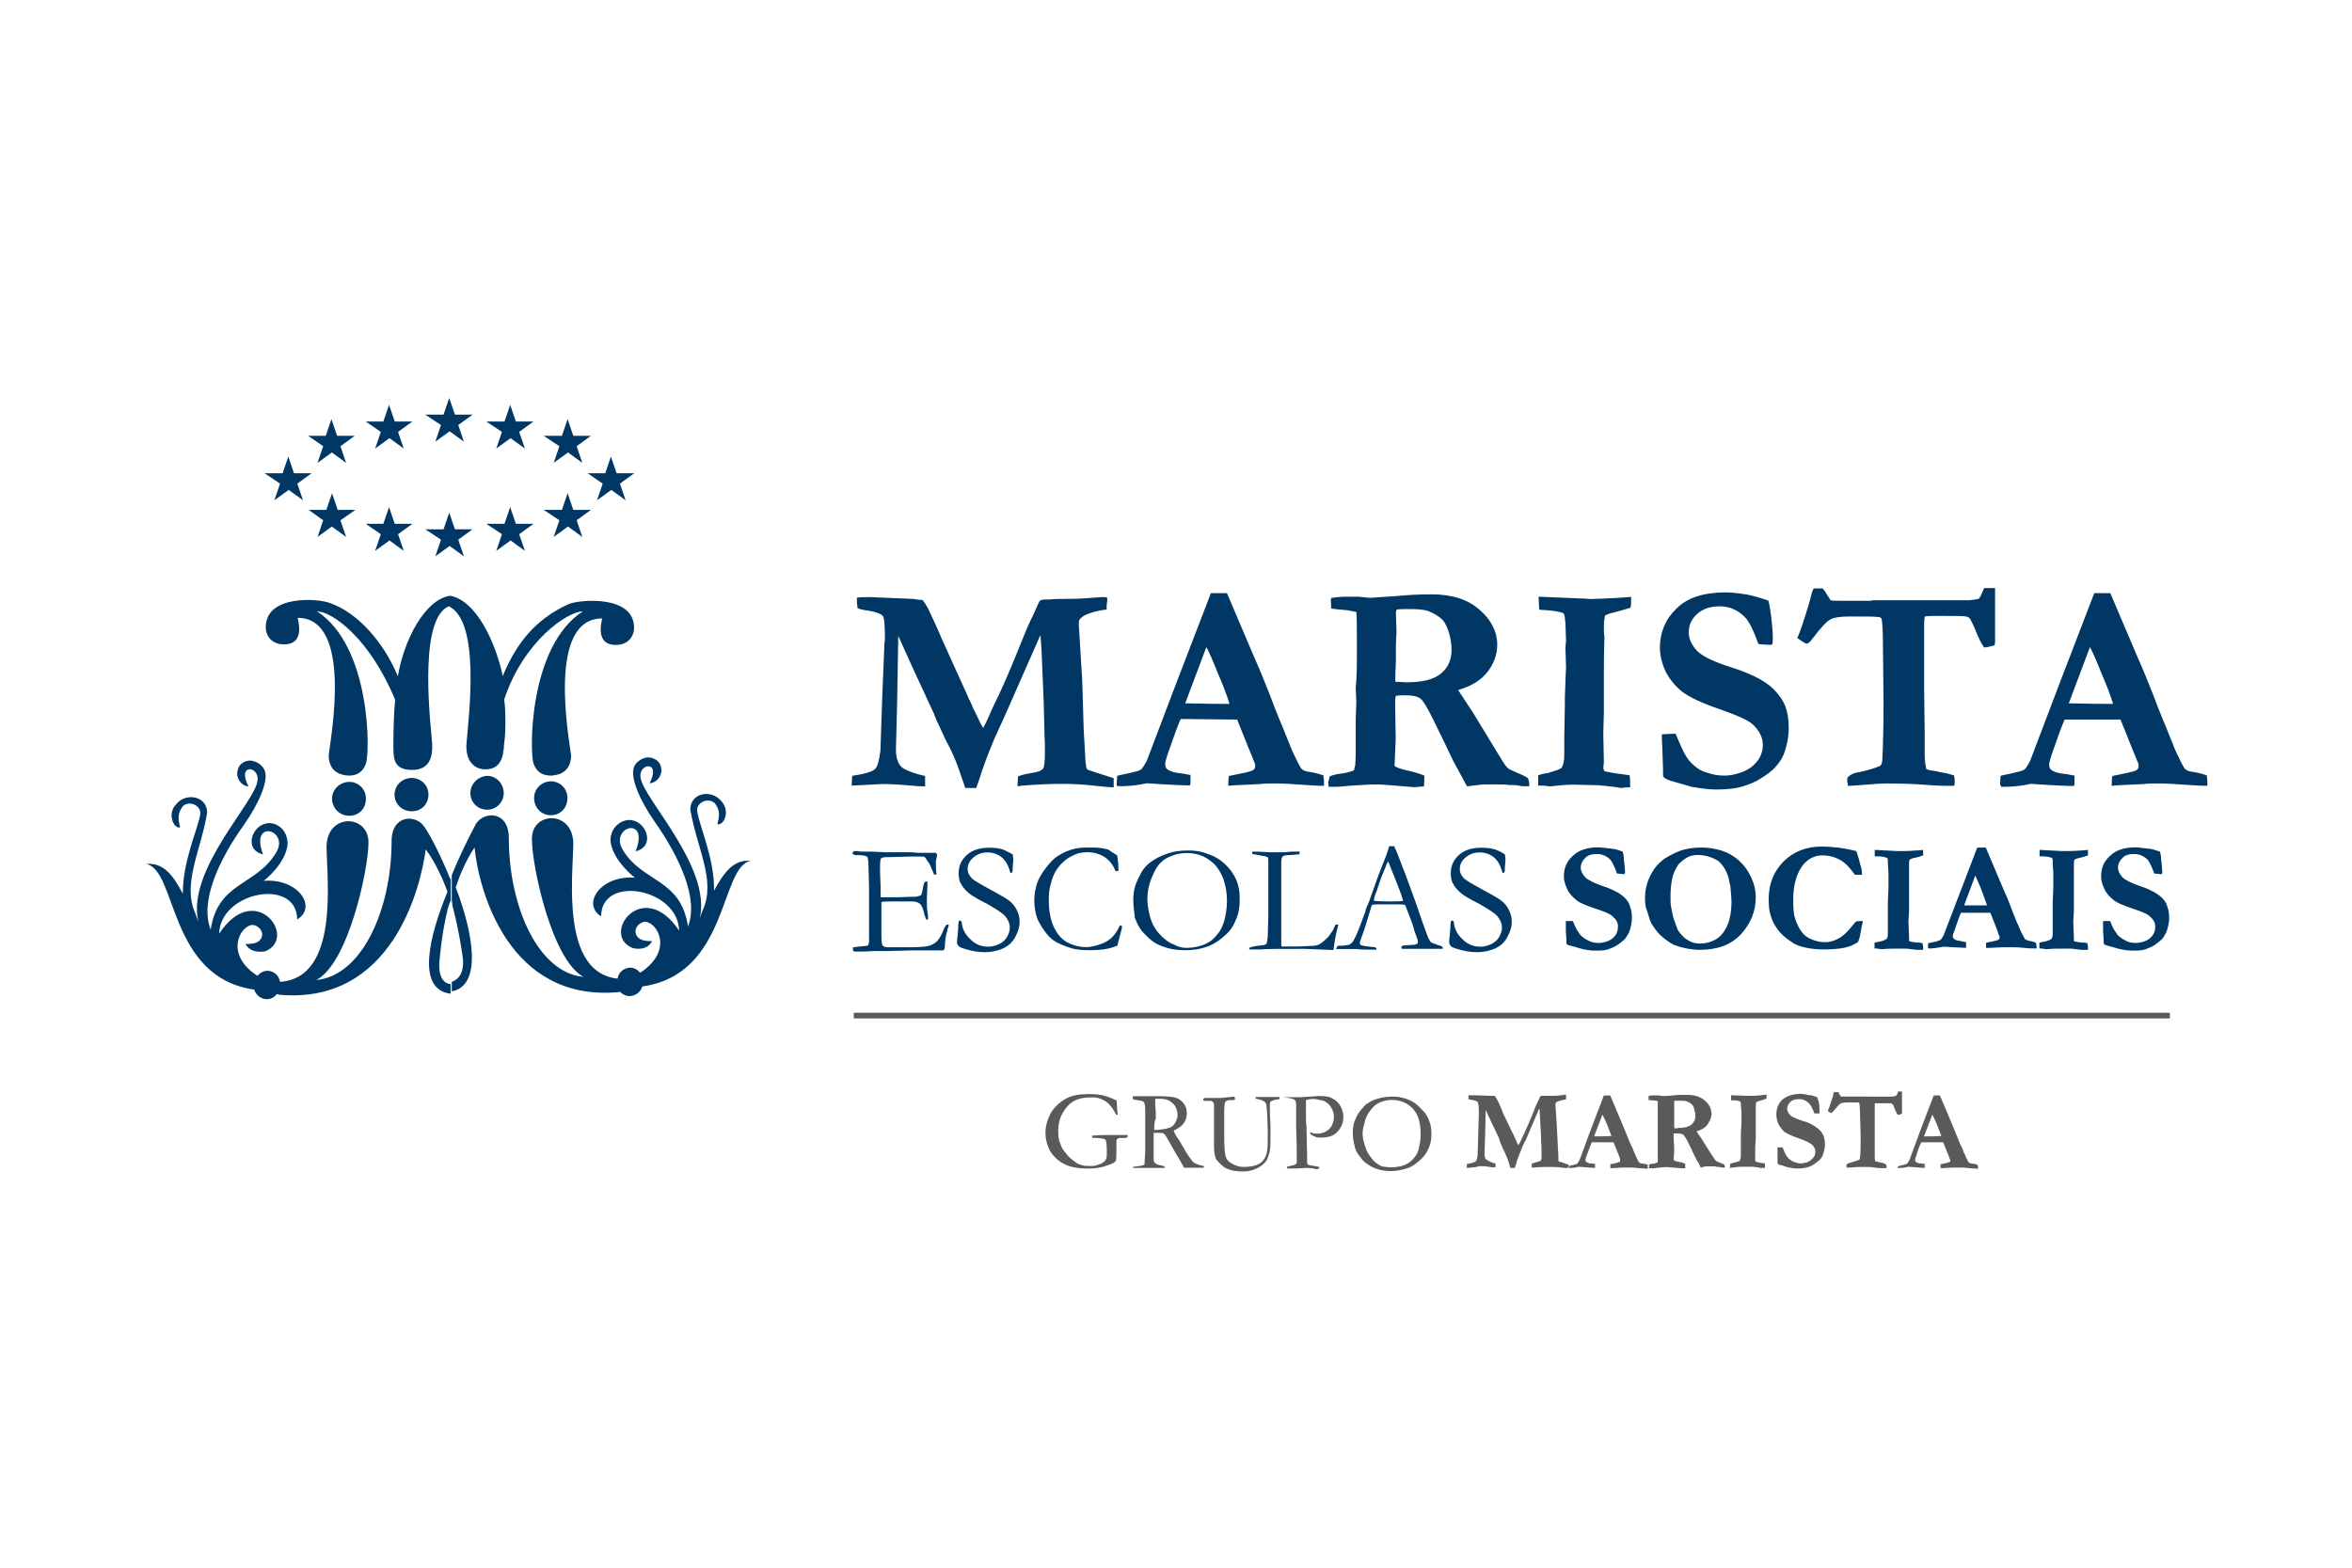<?xml version="1.0" encoding="utf-8"?>
<!-- Generator: Adobe Illustrator 26.2.1, SVG Export Plug-In . SVG Version: 6.00 Build 0)  -->
<svg version="1.1" id="Layer_1" xmlns="http://www.w3.org/2000/svg" xmlns:xlink="http://www.w3.org/1999/xlink" x="0px" y="0px"
	 width="1200px" height="800px" viewBox="0 0 1200 800" style="enable-background:new 0 0 1200 800;" xml:space="preserve">
<style type="text/css">
	.st0{fill:#003764;}
	.st1{fill:#5A595C;}
</style>
<g>
	<path class="st0" d="M142.9,246.8l-2.9,8.5l7.3-5.3l7.3,5.3l-2.9-8.5l7.3-5.3h-9l-2.9-8.5l-2.9,8.5H135L142.9,246.8z M307.5,246.8
		l-2.9,8.5l7.3-5.3l7.3,5.3l-2.9-8.5l7.3-5.3h-9l-2.9-8.5l-2.9,8.5h-9L307.5,246.8z M285.4,265.5l-2.9,8.5l7.3-5.3l7.3,5.3l-2.9-8.5
		l7.3-5.3h-9l-2.9-8.5l-2.9,8.5h-9.3L285.4,265.5z M285.4,227.7l-2.9,8.5l7.3-5.3l7.3,5.3l-2.9-8.5l7.3-5.3h-9l-2.9-8.5l-2.9,8.5
		h-9.3L285.4,227.7z M256.1,272.6l-2.9,8.5l7.3-5.3l7.3,5.3l-2.9-8.5l7.3-5.3h-9l-2.9-8.5l-2.9,8.5h-9.3L256.1,272.6z M256.1,220.4
		l-2.9,8.5l7.3-5.3l7.3,5.3l-2.9-8.5l7.3-5.3h-9l-2.9-8.5l-2.9,8.5h-9.3L256.1,220.4z M164.9,265.5L162,274l7.3-5.3l7.3,5.3
		l-2.9-8.5l7.6-5.3h-9l-2.9-8.5l-2.9,8.5h-9L164.9,265.5z M164.9,227.7l-2.9,8.5l7.3-5.3l7.3,5.3l-2.9-8.5l7.3-5.3h-9l-2.9-8.5
		l-2.9,8.5h-9L164.9,227.7z M194.3,272.6l-2.9,8.5l7.3-5.3l7.3,5.3l-2.9-8.5l7.3-5.3h-9l-2.9-8.5l-2.9,8.5h-9L194.3,272.6z
		 M194.3,220.4l-2.9,8.5l7.3-5.3l7.3,5.3l-2.9-8.5l7.3-5.3h-9l-2.9-8.5l-2.9,8.5h-9L194.3,220.4z M225,275.4l-2.9,8.5l7.3-5.3
		l7.3,5.3l-2.9-8.5l7.3-5.3h-9l-2.9-8.5l-2.9,8.5h-9.3L225,275.4z M225,216.9l-2.9,8.5l7.3-5.3l7.3,5.3l-2.9-8.5l7.3-5.3h-9
		l-2.9-8.5l-2.9,8.5h-9.3L225,216.9z M229.9,507.1v-4.9l0,0c-5.9-0.6-6.2-8.5-5.6-12.4c0,0,0.9-13.1,4.3-26.6c0,0,0.6-1.4,1.1-3.6
		c0,0.3,0,0.9,0.3,1.1v-12.8l-0.3,0.6c-4.9-12.1-10.2-22.3-13.2-26.6c-4.3-6.5-16.7-6.2-16.7,7.3c0,35.5-15.5,68.9-38.4,70.9
		c16.4-8.5,26.6-56.8,26.6-70c0.3-14.7-21.7-15.5-21.4,2.6c0.3,17.2,6.2,65.7-23.1,68.3c-0.3,0-0.6,0-0.6,0
		c-0.6-3.3-3.3-5.6-6.5-5.6c-2,0-3.9,1.1-5,2.6c-17.2-11.1-8.8-25.7-2.6-26c2,0,5,2,5,5c-0.6,5.9-8.8,4.3-8.5,4.9
		c1.7,2.9,4.9,4.3,9.9,3.6c17.2-6.8-5-37-23.4-9c0.6-21.7,39.8-28.8,39.8-7.3c10.5-6.2,0.6-21.1-17-19.7
		c10.2-8.5,13.2-17.2,11.8-21.7c-1.1-5.6-6.5-8.5-10.5-7.6c-7.6,1.4-11.5,13.5-1.7,15.8c-7-18.7,14.1-12.4,6.5-0.6
		c-10.2,16.7-29.6,14.7-33.2,39c-5.6-14.1,3.9-35.2,16.7-53.1c8.5-12.1,12.4-22.6,11.1-27.3c-0.6-2.9-3.9-5.6-7.6-5.9
		c-3.3,0-6.2,2.3-6.5,5.3c-0.9,3,1.4,7.6,5.6,7.9c-6.2-11.8,5.6-10.5,4.6-3c-1.1,11.1-36.4,45.7-30.2,72c-0.3-0.6-0.9-2.6-1.7-4.6
		c-6.5-15,3-31.6,6.2-51c0-8.5-10.8-10.5-15.8-4.3c-4.9,5-1.1,12.8,2,11.8c-1.4-5.3-0.9-7.6,1.4-10.8c3.6-3.3,9.9,0,8.8,4.6
		c-1.4,7.6-9,24-8.8,40.1c-4.9-9.3-9.9-16.1-18.7-15.2c15.8,3,11.1,57.8,55.1,64.1c0.9,2.9,3.6,4.9,6.5,4.9c2,0,3.9-1.1,5-2.6l0,0
		c0.3,0,0.9,0,1.1,0.3c57.5,5.3,72.3-54.2,74.9-74.2c5,6.8,8.8,15.2,11.1,21.7C219.1,477.4,212.1,504.9,229.9,507.1
		C229.6,507.4,229.9,507.1,229.9,507.1 M315.3,506.3c0.6,0,0.6,0,0.9-0.3l0,0c1.4,1.4,3,2.3,5,2.3c3,0,5.9-2.3,6.5-4.9
		c44.3-6.2,39.5-61.2,55.3-64.1c-8.8-0.9-13.8,6.2-18.7,15.2c0.3-16.1-7.3-32.5-8.5-40.1c-1.1-4.3,4.9-7.9,8.8-4.6
		c2.3,3,2.9,5.3,1.4,10.8c3.3,0.9,6.8-6.8,2-11.8c-5-6.2-15.8-4.3-15.8,4.3c3.3,19.7,13.1,36.1,6.5,51c-0.9,2-1.4,3.9-1.7,4.6
		c6.2-26.3-29-61.2-30.2-72c-1.1-7.3,10.8-8.8,4.6,3c4.3-0.3,6.8-4.9,5.9-7.9c-0.3-3-3.3-5.3-6.8-5.3c-3.6,0.3-6.8,3-7.3,5.9
		c-1.1,5,2.6,15.2,11.1,27.3c12.4,17.8,22.3,39,16.7,53.1c-3.6-24.6-23.1-22.3-33.2-39c-7.3-11.8,13.8-18.1,6.5,0.6
		c9.9-2.3,5.9-14.4-1.7-15.8c-3.9-0.9-9.6,2-10.8,7.6c-1.4,4.3,1.7,13.2,12.1,21.7c-17.5-1.4-27.3,13.5-17.2,19.7
		c0-21.4,39.2-14.4,39.8,7.3c-18.7-27.9-40.7,2.6-23.4,9c5,0.9,7.9-0.6,9.6-3.6c0.3-0.3-7.9,1.1-8.5-4.9c0-3,3-5,5-5
		c6.2,0.3,14.7,14.7-2.6,26c-1.1-1.4-3-2.6-5-2.6c-3.3,0-6.2,2.6-6.5,5.6c-28.8-3-22.9-51.3-22.6-68.3c0.3-18.1-21.7-17.2-21.1-2.6
		c0,13.5,10.2,61.5,26.3,70c-22.9-2-38.1-35.5-38.1-70.9c0-13.8-12.4-13.8-16.7-7.3c0,0,0,0,0-0.3l-0.3,0.3h0.3
		c-0.3,0.6-0.6,1.1-0.9,1.7c-2.6,5-7.3,14.1-11.5,24.6v12.8c0.3,1.4,0.3,2.6,0.3,2.6c3.6,13.5,5.3,26.6,5.3,26.6
		c1.1,9.3-3.6,11.8-5.6,12.4v4.9c15.8-3,10.8-30.2,2-53.1c2-5.9,5-13.5,9.6-20.3C244.4,455.1,259.8,511.2,315.3,506.3 M272.5,407.2
		c0,4.9,3.6,8.8,8.5,8.8s8.5-3.6,8.5-8.8c0-4.9-3.9-8.5-8.5-8.5C276.5,398.8,272.5,402.4,272.5,407.2 M240,404.7
		c0,4.9,3.9,8.5,8.5,8.5c4.9,0,8.5-3.9,8.5-8.5c0-4.9-3.9-8.8-8.5-8.8C244,396.2,240,399.9,240,404.7 M201.3,405.5
		c0,4.9,3.9,8.5,8.8,8.5s8.5-3.6,8.5-8.5s-3.9-8.5-8.5-8.5C205,397,201.3,400.9,201.3,405.5 M169.4,407.5c0,4.9,3.9,8.8,8.8,8.8
		c4.9,0,8.5-3.6,8.5-8.8c0-4.9-3.9-8.5-8.5-8.5C173.4,399,169.4,402.9,169.4,407.5 M290.3,308.2c5.9-2.3,33.2-4.6,33.2,12.1
		c0,5-3.6,8.8-9,8.8c-11.8,0.3-7-13.5-7.3-13.5c-28.2,0-17,60.7-15.8,70c-0.3,7.6-4.9,9.9-10.2,10.2c-5,0-7.6-2.3-9-6.2
		c-2-5.6-2.6-59.5,25.1-77.6c-7.6,0-30.2,15-40.1,45.1c0.6,1.4,1.1,16.7,0,22.3c-0.3,7.9-2.3,13.2-9.6,13.2
		c-5.9,0-10.2-4.6-9.6-13.2c1.4-15.8,7-62.4-9-70c-16.7,6.8-8.5,66.3-8.5,70.3c0.3,6.2-1.1,13.2-10.2,13.2c-9.9,0-9.6-6.2-9.6-13.5
		c0-6.2,0.3-17,0.9-22.3c-13.2-31.9-32.5-45.1-39.8-45.1c27.6,18.1,27,72.3,24.9,77.6c-1.4,3.9-3.9,6.2-8.8,6.2
		c-5.6-0.3-10.2-3-10.2-10.5c1.1-9.3,12.4-70-15.8-70c-0.3,0,4.6,13.8-7.3,13.5c-5.3,0-9-3.6-9-8.8c0-16.7,27.3-14.7,33.2-12.1
		c13.8,5,26.9,19.7,34.2,37.2c3-18.1,13.5-39,26.6-41.1c13.1,2.3,23.1,23.1,26.9,41C263.1,329,272.7,316.1,290.3,308.2"/>
	<path class="st1" d="M709.9,595.7c1.7,0,3.3-0.3,5-0.6c1.7-0.6,3.3-1.1,4.6-2.3c1.4-1.1,2.3-2.3,3-3.3c0.9-1.4,1.4-3,1.7-5
		c0.6-2,0.6-4.3,0.6-6.2c0-2.6-0.3-5-1.1-7.6c-0.6-2-1.7-3.6-2.9-5c-1.4-1.4-2.9-2.6-4.9-3.3c-2-0.8-3.9-1.1-5.9-1.1
		c-1.7,0-3.3,0.3-5,0.9c-1.7,0.6-3,1.4-3.9,2.3c-1.1,0.9-2,2.3-3,3.6c-0.9,1.7-1.7,3.3-2,5.3c-0.6,2-0.9,3.6-0.9,5
		c0,1.7,0.3,3.3,0.9,5.3c0.6,2,1.1,3.6,2,5c0.9,1.4,2,2.9,3,3.9s2.6,2,3.9,2.6C706.6,595.4,708.3,595.7,709.9,595.7 M690.2,578
		c0-2,0.3-3.6,0.6-5c0.6-1.4,1.1-3,2.3-4.9c1.1-1.7,2.6-3.3,3.9-4.6c1.7-1.1,3.6-2.3,6.5-3c2-0.6,4.6-0.9,7.3-0.9
		c2,0,3.9,0.3,5.9,0.9c2,0.6,3.6,1.4,5,2.3c1.4,0.9,3,2.6,4.9,4.6c1.1,1.4,2,2.9,2.6,4.6c0.9,2,1.1,4.3,1.1,6.5
		c0,2.6-0.3,4.6-0.9,6.2s-1.4,3.3-2.6,4.9c-0.9,1.1-2.6,2.9-4.6,4.3c-1.4,1.1-3,2-5.3,2.6s-4.6,1.1-7,1.1c-2.6,0-4.9-0.3-6.8-0.9
		c-2-0.6-3.6-1.4-4.9-2.3c-1.4-0.9-2.9-2-3.9-3.6c-1.4-1.7-2.6-3.3-3-5.3C690.5,582.5,690.2,580.5,690.2,578 M655.7,559.9
		c0.3,0,0.6,0,0.6,0c0.6,0,1.7,0,3,0c0.9,0,1.4,0,1.7,0c0.3,0,1.4,0,2.6,0l4.9-0.3c1.4,0,2.9-0.3,4.6-0.3c3,0,5.3,0.3,7,1.4
		c1.7,0.9,3,2.3,3.9,3.9s1.4,3.6,1.4,5.3c0,3-1.1,5.6-3,7.6c-2,2.3-4.9,3-8.5,3c-0.9,0-1.7,0-2.6-0.3c-0.6-0.3-1.4-0.6-2.3-1.1
		c-0.3-0.3-0.6-0.6-0.6-0.9l0.3-0.3c0.3,0,0.6,0,0.9,0.3c0.6,0.3,1.4,0.3,2.6,0.3c1.4,0,2.9-0.3,4.3-1.1c1.4-0.9,2.3-1.7,3-3
		c0.6-1.4,1.1-2.9,1.1-4.3c0-1.4-0.3-2.9-1.1-4.3c-0.6-1.4-1.7-2.6-2.9-3.3c-0.6-0.6-1.7-0.9-3-1.1c-1.4-0.3-2.6-0.6-3-0.6
		c-2.3,0-3.6,0.3-4.3,0.6v0.3v3v0.6c0,0.6,0,1.4,0,2.3c0,3.9,0,6.2,0.3,7.3v1.7l0.3,13.1c0,0.3,0,0.6,0,1.1c0,0.6,0,0.9,0,1.4
		c0,0.9,0,1.7,0.3,2c0.6,0.3,1.7,0.6,3.9,0.9c1.1,0.3,1.7,0.3,1.7,0.3c0.3,0,0.3,0.3,0.3,0.3c0,0.3-0.3,0.6-0.3,0.6
		s-0.3,0.3-0.9,0.3c-0.3,0-0.9,0-1.7-0.3c-1.7-0.3-2.9-0.3-3.9-0.3l-5,0.3h-3c-0.3,0-0.9,0-1.7,0v-0.9l3.6-0.9
		c0.6-0.3,0.9-0.3,1.1-0.6c0.3-0.3,0.3-0.9,0.3-1.7c0-0.3,0-0.6,0-1.1c0-0.3,0-0.9,0-1.7c0-2.3,0-7-0.3-14.4c0-3.3,0-6.8,0-10.5V564
		c0-1.4-0.3-2.3-0.6-2.6c-0.6-0.6-2.6-1.1-5.3-1.4c0-0.3,0-0.3,0-0.6C655.7,560.2,655.7,560.2,655.7,559.9 M629.8,559.6
		c0,0.3,0.3,0.6,0.3,0.9c0,0,0,0.3,0,0.6c-0.6,0.3-0.9,0.3-1.1,0.3c-0.3,0-0.3,0-0.6,0s-0.6,0-0.9,0c-0.9,0-1.7,0.3-2,0.6
		c-0.3,0.3-0.6,0.6-0.6,0.9l-0.3,3v14.1c0,5,0.3,8.5,0.6,9.6c0.3,1.4,0.9,2.3,1.7,3c0.9,0.9,2,1.4,3.3,2c1.4,0.6,3,0.9,4.6,0.9
		c3,0,5.6-0.6,7.3-1.4c1.7-0.9,2.9-2.3,3.6-3.9c0.8-1.7,1.1-4.3,1.1-7.3c0,0,0-0.9,0-2.3v-0.9c0-0.3,0-0.9,0-1.7c0-0.8,0-1.4,0-1.7
		l-0.3-8.2c-0.3-2.9-0.3-4.6-0.6-4.9c-0.3-0.6-0.6-0.9-0.9-1.1c-0.9-0.6-2.3-1.1-4.3-1.4c0-0.3,0-0.6-0.3-0.9c0.9,0,1.4,0,2.3,0
		s1.7,0,2.6,0c1.1,0,2,0,2,0h4.6h0.9v1.1c-2.3,0.3-3.6,0.6-4.3,1.1c-0.6,0.3-0.6,1.1-0.6,2.3c0,0.6,0,2,0,3.9l0.3,5.9v2.3v3
		c0,3.6,0,6.2-0.3,7.6c-0.3,2-0.9,3.3-1.4,4.6c-0.6,1.1-1.4,2-2.6,3c-1.1,0.9-2.6,1.7-4.3,2.3c-1.7,0.6-3.3,0.9-5.3,0.9
		c-2.9,0-4.9-0.3-5.9-0.6c-2.3-0.6-3.9-1.4-5-2.6c-1.4-1.1-2.3-2.3-2.9-3c-0.6-1.4-1.1-3.3-1.1-6.2v-2v-7.9v-6.5v-4.3
		c0-1.1,0-2-0.6-2.3c-0.3-0.3-0.6-0.6-0.9-0.6h-1.7c-1.1,0-2,0-2.3-0.3c0-0.3,0-0.3,0-0.6c0-0.3,0-0.3,0.3-0.3
		c0.3-0.3,0.6-0.3,0.9-0.3h0.9h2h4.6L629.8,559.6z M588.9,576.6c0.6,0,0.9,0,1.1,0c1.4,0,2.9-0.3,4.9-0.6c1.1-0.3,2.3-0.6,3-1.1
		c0.9-0.6,1.4-1.4,2-2.6c0.6-1.1,0.9-2.3,0.9-3.3c0-1.4-0.3-2.6-1.1-4.3c-0.6-1.1-1.7-2-3-2.9c-1.4-0.9-3.3-1.1-5.3-1.1
		c-0.6,0-1.1,0-2,0c0,0.9,0,1.7,0,2.3l0.3,5.3v2.3C588.9,572.6,588.9,574.3,588.9,576.6 M578.5,595.4c2.9-0.3,4.3-0.6,4.9-0.9
		c0.3,0,0.6-0.3,0.6-0.9v-0.3c0-0.6,0-2.3,0.3-5c0-0.9,0-1.7,0-2.6v-3.3v-3.9v-7v-5c0-2.3-0.3-3.3-0.6-3.9s-1.1-0.9-2.9-1.1
		c-1.4-0.3-2.3-0.3-2.6-0.6c-0.3,0-0.3-0.3-0.3-0.6c0,0,0-0.3,0-0.6c0.3-0.3,0.6-0.3,1.4-0.3c0,0,0.3,0,0.9,0s0.9,0,1.1,0h2.3h7.6
		c4.3,0,7.3,0.3,9,0.9c1.7,0.6,3,1.7,3.9,3c1.1,1.4,1.4,3,1.4,5c0,3.3-1.7,6.2-5.3,7.9c-0.6,0.3-1.1,0.6-1.4,0.9
		c0.6,1.4,1.4,3,2.9,4.9l3.6,6.2c1.4,2.3,2.6,3.6,3,4.3c0.6,0.6,1.1,1.1,2,1.4c0.9,0.3,2,0.9,3.9,1.1c0,0.3,0,0.3,0,0.6v0.3
		c-2.6,0-5.6,0-9,0c-0.3,0-0.6,0-1.1,0c-1.4-2.6-2.9-5.3-4.9-8.5l-4.3-7.6c-0.6-0.9-1.1-1.4-1.4-1.4c-0.3-0.3-0.9-0.3-1.4-0.3h-2.6
		h-0.9c0,0.6,0,2,0,3.6v9.9c0,0.3,0,0.9,0.3,1.4c0.3,0.3,0.3,0.6,0.9,0.9c0.3,0.3,1.4,0.6,3,0.9l1.1,0.3c0.3,0.3,0.3,0.3,0.3,0.9
		c-0.6,0-0.9,0-1.1,0c-1.7,0-2.9,0-3.6,0c-0.3,0-0.6,0-0.9,0h-3.9h-3.6c-0.3,0-1.1,0-2.6,0H578v-0.3
		C577.9,595.7,578.2,595.4,578.5,595.4 M569.7,561.6l0.3,4.6c0,1.1,0.3,2.3,0.3,2.6h-0.9c-1.4-2.9-2.9-5-4.9-6.5
		c-2-1.4-4.3-2.3-7-2.3c-3.3,0-5.9,0.3-7.9,1.1c-2.9,1.1-5,3-6.8,5.9c-2,2.9-2.9,6.2-2.9,10.5c0,2.3,0.3,4.6,1.1,6.2
		c0.6,2,1.7,3.6,3,5c1.1,1.7,2.9,3,4.6,4.3c1.1,0.9,2.6,1.4,3.9,1.7c0.9,0.3,2.3,0.3,3.9,0.3c1.1,0,2.6,0,3.6-0.6
		c1.4-0.3,2.6-0.9,3-1.4c0.9-0.6,1.1-1.1,1.4-1.7c0.3-0.6,0.3-2,0.3-3.9c0-3.3-0.3-5.3-0.6-5.6c-0.3-0.6-1.7-0.9-4.3-1.1h-1.1H558
		c0,0-0.3,0-0.6,0l-0.3-0.9c0,0,0-0.3,0.3-0.3c1.1,0,3-0.3,6.5-0.3c0.9,0,2,0,3.6,0h2.9h2.6c0.6,0,1.1,0,2,0c0.3,0,0.3,0,0.3,0
		s0,0,0,0.3c0,0.3,0,0.6,0,0.9c-0.9,0.3-1.4,0.3-2,0.3h-2c-0.6,0-1.1,0.3-1.4,0.6c-0.3,0.3-0.3,0.9-0.3,2.3v3.6c0,2.6,0,4.3-0.3,4.9
		c0,0.3-0.3,0.9-0.9,1.1c-0.3,0.3-1.1,0.6-2.3,1.1c-1.7,0.6-3,1.1-4.6,1.4c-2.6,0.6-5,0.6-7.3,0.6c-3.6,0-6.8-0.6-9.3-1.4
		c-2.3-0.9-4.6-2.3-6.2-3.9c-1.7-1.7-3-3.3-3.6-5c-1.1-2.6-1.7-5-1.7-7.9c0-3.3,0.9-6.5,2.6-9.9c1.7-3,4.6-5.9,8.5-7.9
		c2.9-1.4,6.5-2,11.2-2c3.3,0,5.9,0.3,7.9,0.9C566.9,560.2,568.6,561.1,569.7,561.6"/>
	<path class="st1" d="M981.6,579.9l4.3-11.1c0.6,1.1,1.4,2.9,2.3,5c0.9,2.3,1.7,4.3,2.3,5.9h-0.9C988.5,579.9,986,579.9,981.6,579.9
		 M967.9,596h0.6c1.4,0,2.6,0,3.9-0.3l1.1-0.3c4.6,0.3,7.3,0.6,8.5,0.6c0-0.3,0-0.6,0-0.6c0-0.3,0-0.9,0-1.4c-1.1-0.3-2-0.3-2-0.3
		c-1.1,0-2-0.3-2.6-0.9c-0.3-0.3-0.3-0.6-0.3-1.1c0-0.3,0.3-1.1,0.6-2c1.1-3.6,2-5.9,2.6-6.8h11.1l2.3,5.6l1.1,2.9
		c0,0.3,0.3,0.6,0.3,0.9c0,0.3,0,0.6-0.3,0.6c-0.3,0-0.6,0.3-1.7,0.6l-3,0.6c0,0.6,0,1.1,0,2h1.4l4.9-0.3c0.6,0,1.7,0,3.3,0
		c1.4,0,2.9,0,4.6,0.3c1.7,0,3,0.3,4.9,0.3c0-0.3,0-0.6,0-0.6c0-0.3,0-0.9-0.3-1.4c-0.9-0.3-1.7-0.6-2.6-0.6c-0.9,0-1.4-0.3-1.7-0.6
		c-0.3,0-0.6-0.6-0.9-1.4c-0.9-1.4-1.1-2.9-1.7-3.6c-0.6-1.7-1.1-3-1.7-3.9c-0.6-1.4-1.4-3.3-2.3-5.6c-0.9-2.3-2-4.9-3-7.3l-5-11.8
		l-0.3-0.6h-1.4h-1.7l-6.8,17.8l-5.6,15.2c-0.6,0.9-0.9,1.4-1.1,1.7c-0.3,0.3-1.1,0.6-2.6,0.9c-0.9,0.3-1.7,0.3-2,0.6L967.9,596z
		 M935.7,557.3c-0.3,0.3-0.3,1.1-0.6,2.3c-1.1,3.6-2,6.2-2.6,7.3c0.3,0.3,0.9,0.6,1.7,1.1c0.3,0,0.6-0.3,1.1-0.9
		c1.7-2,2.9-3.3,3.6-3.9c0.6-0.3,1.7-0.6,3.6-0.6c3.3,0,5,0,5.6,0c0.3,0,0.3,0,0.3,0.3l0.3,0.3c0,0.6,0.3,2.6,0.3,5.3l0.3,10.8
		c0,5,0,8.8-0.3,11.1c0,0.6-0.3,1.1-0.3,1.4c-0.9,0.3-2.3,0.9-4.3,1.4c-1.1,0.3-2,0.6-2.3,1.1v0.3v0.6c0,0.3,0,0.3,0,0.6
		c0.3,0,1.1,0,2,0c2.9-0.3,4.6-0.3,5-0.3c3.6,0,6.2,0,7.3,0.3c1.4,0.3,3,0.3,5,0.3c0.3,0,0.6,0,1.1,0c0-0.3,0-0.6,0-0.9
		c0-0.3,0-0.6-0.3-1.1c-0.6-0.3-0.9-0.3-1.4-0.6c-1.4-0.3-2-0.3-2.3-0.6c-0.9,0-1.4-0.3-1.7-0.3c-0.3-0.6-0.3-1.7-0.3-2.9v-3.6v-9
		v-8.5v-3.6c0-0.6,0-1.1,0-2c0.9,0,1.4,0,2,0c3.6,0,5.6,0,6.2,0c0.3,0,0.6,0.3,0.9,0.6c0.3,0,0.6,0.9,1.1,2.3c0.6,1.4,1.1,2.6,1.7,3
		c0.6,0,1.4-0.3,2-0.6c0-0.3,0-0.9,0-1.4v-1.4v-2.6c0-2.6,0-4.6,0-5.9c-0.3,0-0.6,0-0.9,0h-1.1c0,0.3-0.3,0.6-0.3,0.9
		c-0.3,0.9-0.6,1.1-0.9,1.4l-1.7,0.3h-8.8H951h-3.3h-0.6c-1.1,0-2.6,0-3.9,0c-2.3,0-3.6,0-3.9,0c-0.3-0.3-0.6-0.9-1.1-1.7
		c0,0,0-0.3-0.3-0.6L935.7,557.3L935.7,557.3z M927.1,559.9c-1.7-0.6-3-1.1-4.3-1.1c-1.7-0.3-3-0.6-3.9-0.6c-4.3,0-7.3,1.1-9.6,3
		c-2.3,2.3-3,4.9-3,7.6c0,1.4,0.3,3,1.1,4.9c0.9,1.7,2,2.9,3,3.9c1.4,0.9,3.6,2,7.3,3.3c3.3,1.1,5.6,2.3,6.5,3c1.4,1.1,2,2.6,2,3.9
		c0,1.1-0.3,2.3-1.1,3c-0.9,1.1-1.7,1.7-3,2.3c-1.1,0.3-2.3,0.6-3.3,0.6c-1.1,0-2.3-0.3-3-0.6c-1.1-0.3-2-0.9-2.6-1.4
		c-0.9-0.6-1.4-1.4-2-2.3c-0.3-0.6-0.9-1.7-1.7-3.9h-2.6v1.1c0,0.6,0,1.4,0,2.6c0,2.3,0,3.6,0,3.9v0.3c0,0.3,0.3,0.6,0.3,0.6
		c0.3,0.3,0.9,0.6,1.7,0.6l3.3,1.1c2,0.3,3.3,0.6,4.9,0.6c2,0,3.6-0.3,5-0.6c1.1-0.3,2.6-0.9,3.6-1.7c1.1-0.8,2-1.4,2.6-2
		c0.9-0.9,1.4-1.7,1.7-2.6c0.6-1.7,1.1-3.3,1.1-5.3c0-1.7-0.3-3-0.6-4.3c-0.6-1.1-1.1-2.3-2.3-3.3c-0.9-0.9-2.3-1.7-3.6-2.6
		c-1.7-0.9-3-1.4-4.3-1.7c-3.3-1.1-5.6-2-6.8-3c-1.1-1.1-1.7-2.3-1.7-3.3c0-1.4,0.6-2.6,1.7-3.6c1.1-1.1,2.6-1.4,4.6-1.4
		c2,0,3.6,0.9,5,2.3c0.9,0.9,1.7,2.6,2.6,5h0.3h2h0.3c0-0.3,0-0.9,0-1.1c0-1.1,0-2.6-0.3-4.6C927.7,561.6,927.4,560.5,927.1,559.9
		 M882.1,596c0.3,0,1.1,0,2.6-0.3c2-0.3,3.3-0.3,4.6-0.3h5c2.3,0.3,3.3,0.3,3.6,0.6c0.3,0,0.6,0,0.9,0c0,0,0.6,0,1.1,0
		c0.3,0,0.3,0,0.6,0c0-0.6,0-0.9,0-0.9c0-0.3,0-0.9,0-1.4c-1.1,0-1.7-0.3-1.7-0.3c-0.9,0-2-0.3-3-0.6c0-0.3-0.3-0.6-0.3-0.6v-1.1
		v-5.6l0.3-3.9V574c0-1.7,0-4.3,0-7.3c0-0.6,0-1.1,0-2c0-0.9,0-1.7,0.3-2.3c0.6-0.3,1.4-0.6,2.6-0.9c0.9-0.3,2-0.6,2.6-0.9
		c0-0.6,0-0.9,0-1.1c0-0.3,0-0.6,0-0.9c-0.3,0-1.1,0-2.6,0.3c-2.6,0.3-4.3,0.3-5.3,0.3c-0.3,0-0.9,0-2,0l-8.2-0.3v2.6
		c0.3,0,0.6,0,1.1,0c1.7,0,3,0.3,3.6,0.6c0,0.3,0.3,0.9,0.3,0.9v1.1l0.3,3v1.7v3.6c0,0,0,2-0.3,5.9v1.7v6.5v3.3c0,1.1-0.3,2-0.6,2.6
		c-0.6,0.3-1.4,0.6-2.9,0.9c-0.9,0.3-1.4,0.3-2,0.6v2H882.1z M854.2,575.7v-0.9c0-1.4,0-2.6,0-3.3v-3v-2.3v-3.9v-0.6
		c0.6,0,1.4,0,2.3,0c2,0,3,0,3.9,0.3c1.1,0.3,2,0.9,2.9,1.7c0.6,0.6,0.9,1.4,1.1,2.3c0.3,1.1,0.6,2.3,0.6,3.3c0,2-0.6,3.3-2,4.6
		c-1.4,1.1-3.6,1.7-6.8,1.7C855.8,576,855.1,575.7,854.2,575.7 M841.4,594.4c0,0.3,0,0.6,0,0.9c0,0,0,0.6,0,0.9h1.1
		c1.1,0,2,0,3.3-0.3l3.9-0.3h1.1c0.9,0,3,0.3,7.3,0.6h1.1c0,0,0.3,0,0.6,0c0-0.6,0-1.1,0-2.3c-1.1-0.6-2.3-0.9-3.9-1.1
		c-0.9-0.3-1.4-0.3-2-0.9l0.3-5.3l-0.3-6.2c0-0.9,0-1.4,0-2c0.9,0,1.7,0,2,0c1.4,0,2.3,0.3,2.9,0.6c0.3,0.3,1.1,1.4,2,3
		c2,3.9,3.3,7,4.3,8.8c0.3,0.9,0.9,1.7,1.7,3l0.9,2c0.3,0,0.9,0,1.1-0.3c1.1-0.3,1.7-0.3,2-0.3h2.9c0.9,0,1.7,0,2.3,0.3h1.1l1.4,0.3
		h0.6h0.9c0-0.3,0-0.6,0-0.6c0-0.3,0-0.6-0.3-0.9c-0.6-0.3-1.1-0.6-2-0.9c-1.1-0.3-2-0.9-2.3-1.1c-0.3-0.3-1.1-1.4-2.3-3.3l-4.6-7.3
		c-0.6-0.9-1.1-1.7-2-2.9c-0.3-0.6-0.6-0.9-0.9-1.4c2.6-0.9,4.6-2,5.6-3.6s2-3.3,2-5.3c0-2.6-1.1-4.9-3.3-6.8c-2.3-2-5.3-3-9.3-3
		c-2.6,0-4.9,0-7,0.3l-3.6,0.3h-1.4c0,0-0.9,0-2.3-0.3c-1.4,0-2.3,0-2.6,0c-0.9,0-1.7,0-2.6,0.3v0.3v1.7c0.6,0,1.4,0.3,3,0.3
		l1.7,0.3c0,1.1,0,3.6,0,7.6c0,1.7,0,3.6,0,5.9v1.7v2.6v3.3v6.5c0,1.7,0,2.6,0,2.9c0,0.3,0,0.6-0.3,0.9c-0.9,0.3-1.7,0.6-2.6,0.6
		C842.6,593.7,841.7,594.1,841.4,594.4 M813.3,579.9l4.3-11.1c0.6,1.1,1.4,2.9,2.3,5c0.9,2.3,1.7,4.3,2.3,5.9h-0.6
		C820.3,579.9,817.7,579.9,813.3,579.9 M799.7,596h0.6c1.4,0,2.6,0,3.9-0.3l1.1-0.3c4.6,0.3,7.3,0.6,8.5,0.6c0-0.3,0-0.6,0-0.6
		c0-0.3,0-0.9,0-1.4c-1.1-0.3-2-0.3-2-0.3c-1.1,0-2-0.3-2.6-0.9c-0.3-0.3-0.3-0.6-0.3-1.1c0-0.3,0.3-1.1,0.6-2
		c1.4-3.6,2.3-5.9,2.6-6.8h11.1l2.3,5.6l1.1,2.9c0,0.3,0,0.6,0,0.9c0,0.3,0,0.6-0.3,0.6c-0.3,0-0.9,0.3-1.7,0.6l-3,0.6
		c0,0.6,0,1.1,0,2h1.4l4.9-0.3c0.6,0,1.7,0,3.3,0c1.4,0,2.9,0,4.6,0.3c1.7,0,3.3,0.3,4.9,0.3c0-0.3,0-0.6,0-0.6c0-0.3,0-0.9,0-1.4
		c-0.9-0.3-1.7-0.6-2.6-0.6c-0.9,0-1.4-0.3-1.7-0.6c-0.3,0-0.6-0.6-0.9-1.4c-0.9-1.4-1.1-2.9-1.7-3.6c-0.6-1.7-1.1-3-1.7-3.9
		c-0.6-1.4-1.4-3.3-2.3-5.6c-0.9-2.3-2-4.9-3-7.3l-5-11.8l-0.3-0.6H820h-1.7l-6.8,17.8l-5.6,15.2c-0.6,0.9-0.9,1.4-1.1,1.7
		c-0.2,0.3-1.1,0.6-2.6,0.9c-0.9,0.3-1.4,0.3-2,0.6L799.7,596z M748.4,596v-2c2.3-0.3,3.9-0.9,4.6-1.4c0.3-0.6,0.9-1.7,0.9-3.6
		l0.3-10.2l0.3-10.5c0-0.6,0-1.1,0-1.1c0-2.9-0.3-4.3-0.6-4.9c-0.3-0.3-1.7-0.9-3.6-1.1c-0.6,0-0.9-0.3-1.1-0.3c0-0.6,0-0.9,0-1.1
		v-0.9c0.6,0,1.4,0,2.6,0l8.5,0.3c0.3,0,0.6,0,0.9,0h1.4c0.3,0.3,0.6,0.9,0.9,1.4c0.9,1.4,1.7,3.3,2.9,6.2l0.3,0.9l4.6,9.6
		c0,0.3,0.3,0.6,0.6,1.1c0.3,0.6,0.6,1.4,0.9,2c0.3,0.6,0.6,1.4,0.9,2c0.3,0.9,0.6,1.4,0.9,2c0.3-0.6,0.6-0.9,0.9-1.4
		c0.9-1.7,1.4-3.3,2.3-4.9c1.1-2.6,3-6.5,5-11.8c0.3-0.9,0.9-2.3,1.7-3.9c0.9-1.7,1.1-2.6,1.4-2.9c0.3-0.3,0.6-0.3,1.1-0.3
		c0.3,0,0.6,0,0.9,0c0.9,0,2.3,0,3.6,0c2,0,3.6,0,4.9-0.3c1.1,0,2-0.3,2-0.3c0.3,0,0.3,0,0.6,0c0,0.3,0,0.6,0,0.6v0.9
		c0,0.3,0,0.3,0,0.9c-1.7,0.3-3,0.6-4.3,1.1c-0.9,0.3-1.1,0.9-1.1,1.4v0.6l0.6,8.8c0,0.9,0.3,4.9,0.6,11.8c0,1.7,0.3,3.6,0.3,6.2
		c0,0.3,0,0.6,0,0.9c0,0.6,0,0.9,0.3,0.9s2,0.6,5,1.7c0,0.3,0,0.6,0,0.6c0,0.3,0,0.9,0,1.1c-0.6,0-1.7,0-3.9-0.3
		c-2-0.3-3.9-0.3-5.9-0.3c-2.9,0-5.3,0-8.2,0.3c-0.3,0-0.6,0-0.9,0v-2c0.9-0.3,1.7-0.6,3-0.9c0.9-0.3,1.4-0.3,1.7-0.9
		c0.3-0.3,0.3-1.4,0.3-3c0-0.6,0-1.1,0-1.7c0-2-0.3-4.9-0.3-8.5l-0.6-10.2c0-1.4,0-2.6-0.3-2.9l-7,16.4c-0.3,0.3-0.6,0.9-0.9,1.7
		c-0.6,0.9-0.9,1.7-0.9,2c-1.4,3.6-2.6,6.2-3,8.2c-0.3,0.6-0.3,1.1-0.6,2h-2.3l-1.4-4.6c-0.6-1.1-1.1-2.9-2.3-5
		c-0.6-1.4-1.1-2.6-1.4-3.3c-0.3-0.3-0.3-0.6-0.3-0.9l-0.3-0.9V581l-4.3-9l-2.6-5.6l-0.3,13.5l-0.3,8.8c0,1.4,0.3,2.6,0.9,3
		s1.7,1.1,3.3,1.7l1.4,0.3v2c-1.1,0-2.3,0-3.6-0.3c-1.1-0.3-2.9-0.3-5-0.3C753.4,595.7,751.7,595.7,748.4,596"/>
	<rect x="435.6" y="516.8" class="st1" width="671.5" height="2.9"/>
	<g>
		<path class="st0" d="M434.5,400.9l0.3-5c6.2-0.9,10.2-2,11.8-3.6c1.1-1.1,2-4.3,2.6-9.3l0.9-26.6l1.1-27c0-1.7,0.3-2.6,0.3-3
			c0-7-0.3-11.1-1.1-12.1c-0.9-1.1-3.9-2.3-9.6-3c-1.4-0.3-2.6-0.6-3.3-0.9c0-1.1-0.3-2.3-0.3-3V305c2-0.3,3.9-0.3,6.5-0.3l21.7,0.9
			c0.6,0,1.1,0,2,0.3l3.3,0.3c0.9,1.1,1.7,2.3,2.6,3.9c1.7,3.6,4.3,9,7.3,16.1l0.9,2l11.5,25.4c0.3,0.6,0.6,1.4,1.1,2.6
			c0.9,1.7,1.7,3.3,2.3,5c0.9,1.7,1.7,3.3,2.6,5.3c0.9,2,1.7,3.6,2.6,5c0.6-1.1,1.4-2.6,2-3.9c2-4.6,3.9-8.8,5.9-12.8
			c3.3-6.8,7.6-17.2,13.2-31.1c0.9-2.3,2.3-5.6,4.6-10.2c2-4.6,3-6.8,3.3-7c0.6-0.3,1.4-0.6,2.9-0.6c0.6,0,1.1,0,2.3,0
			c2.6-0.3,5.6-0.3,9.3-0.3c5,0,9.3-0.3,12.8-0.6c3-0.3,4.9-0.3,5.3-0.3s1.1,0,1.7,0.3c0,0.6,0,1.1,0,1.7l-0.3,2.3c0,0.6,0,1.1,0,2
			c-4.9,0.6-8.5,1.7-11.2,3c-2,1.1-3,2.3-3,3.6v1.1l1.4,22.9c0.3,2,0.6,12.4,1.1,31.1c0.3,4.3,0.6,9.6,0.9,15.8c0,0.9,0.3,1.4,0.3,2
			c0,1.1,0.3,2,0.9,2.3s5,1.7,13.2,4.3c0,0.9,0,1.4,0,1.7c0,1.1,0,2,0,3c-1.4,0-4.9-0.3-10.2-0.9c-5.3-0.6-10.5-0.9-15.2-0.9
			c-7.3,0-14.1,0.3-21.1,0.9c-0.9,0-1.7,0.3-2.6,0.3l0.3-5c2-0.9,4.9-1.4,8.2-2c2.3-0.3,3.9-1.1,4.6-2c0.6-0.9,0.9-3.6,0.9-7.9
			c0-1.7,0-3,0-4.3c-0.3-5.3-0.3-12.4-0.6-21.7l-1.1-26.3c-0.3-3.6-0.3-6.2-0.6-7.9L512,366.8c-0.6,1.1-1.1,2.6-2,4.3
			c-1.1,2.6-2,4.3-2.3,5c-3.9,9.3-6.5,16.4-7.9,21.1c-0.3,1.1-1.1,2.9-1.7,4.9h-5.6l-3.9-11.2c-1.1-3-3-7.6-6.2-13.5
			c-1.7-3.6-3-6.5-3.9-8.5c-0.6-0.9-0.9-1.7-0.9-2l-0.9-2c0-0.3,0-0.6-0.3-0.9l-11.1-24l-7-15.5l-0.6,35.2l-0.6,22.9
			c0,3.6,0.9,6.5,2.3,8.2c1.4,1.7,4.6,3,9,4.3l3.6,0.9v5.3c-2.9,0-5.9-0.3-9.3-0.6c-3.3-0.3-7.6-0.6-13.2-0.6
			C448,400.2,443.2,400.5,434.5,400.9z"/>
		<path class="st0" d="M569.7,400.9l0.3-5c0.9-0.3,2.6-0.6,5-1.1c3.9-0.9,6.2-1.4,7-2c0.8-0.6,1.7-2,3-4.3l15-39.5l17.8-46.3
			c1.7,0,3,0,4.9,0h3.3l0.6,1.4l13.1,30.8c2.9,6.5,5.6,13.1,7.9,19c2.3,6.2,4.3,11.2,5.9,15c1.1,2.3,2.3,5.9,4.3,10.5
			c0.9,2.6,2.3,5.6,4.3,9.6c1.1,2,1.7,3.3,2.3,3.6c0.9,0.9,2.3,1.1,4.3,1.4c2,0.3,4.3,0.9,6.5,1.7c0.3,1.7,0.3,2.9,0.3,3.6
			c0,0.3,0,0.9,0,1.7c-3.6,0-7.6-0.3-12.1-0.6c-4.6-0.3-8.5-0.6-11.8-0.6c-3.9,0-6.8,0-8.5,0.3l-12.8,0.6l-3.6,0.3
			c0-1.7,0-3.3,0.3-5l8.2-1.7c2.6-0.6,3.9-1.1,4.3-1.4c0.6-0.6,0.9-1.1,0.9-1.7c0-0.6,0-1.4-0.3-2l-3-7.3l-5.9-14.7l-28.8-0.3
			c-1.1,2.3-3.3,8.2-6.5,17.5c-0.9,2.6-1.4,4.6-1.4,5.3c0,1.4,0.3,2.3,1.1,2.9c1.1,0.9,3.3,1.7,6.5,2c0.6,0,2.3,0.3,5.3,0.9
			c0,1.7,0,3,0,3.6s0,1.1-0.3,1.7c-3,0-10.5-0.3-22-1.1l-3,0.6c-3.6,0.6-7,0.9-10.5,0.9h-1.5V400.9z M604.7,358.9
			c11.5,0.3,18.7,0.3,20.6,0.3h2c-1.4-4.6-3.3-9.6-5.9-15.5c-2.3-5.9-4.3-10.5-5.9-13.5L604.7,358.9z"/>
		<path class="st0" d="M678.4,396.2c1.4-0.6,3-1.1,5.6-1.4s4.9-0.9,6.8-1.7c0.3-1.1,0.3-1.7,0.6-2.3c0-0.6,0.3-3,0.3-7v-16.7l0.3-9
			l-0.3-7l0.3-3.9c0.3-5.3,0.3-10.5,0.3-15.2c0-10.5,0-17-0.3-19.7l-4.6-0.9c-3.9-0.3-6.8-0.6-8.2-0.9L679,306l0.3-0.9
			c2.6-0.3,4.9-0.6,6.8-0.6c1.1,0,3.3,0,7,0c3.6,0.3,5.6,0.6,5.9,0.6l3.9-0.3l9.3-0.6c5.9-0.6,11.8-0.9,18.4-0.9
			c10.2,0,18.4,2.6,24.3,7.9c5.9,5,9,11.2,9,17.8c0,5-1.7,9.6-4.9,13.8c-3.3,4.3-8.2,7.3-15,9.3c0.6,1.1,1.4,2.3,2.3,3.6
			c2,3,3.6,5.6,5,7.6l11.8,19.4c3,5,5,8.2,5.9,9c0.9,0.9,2.9,1.7,5.6,2.9c2.3,0.9,3.9,1.7,5,2.6c0.3,0.9,0.6,1.7,0.6,2.3
			c0,0.6,0,1.1,0,1.7h-2h-1.4l-3.9-0.6h-3c-1.7-0.3-3.6-0.3-5.9-0.3h-7.3c-0.6,0-2.3,0.3-5.3,0.6c-1.4,0.3-2.6,0.3-3,0.3l-2.6-4.9
			c-2-3.6-3.6-6.5-4.6-8.5c-2.3-4.9-5.9-12.4-11.2-23.1c-2.6-4.9-4.3-7.6-5.3-8.2c-1.4-1.1-3.9-1.7-7.6-1.7c-1.1,0-2.9,0-5,0.3
			c-0.3,1.4-0.3,3-0.3,5l0.3,16.7l-0.6,14.1c1.4,0.9,3,1.4,5.3,2c3.9,0.9,7.3,1.7,9.9,2.9c0,2.6,0,4.3-0.3,5.6c-0.9,0-1.4,0-1.7,0
			l-3,0.3c-10.8-0.9-17-1.4-19-1.4c-1.4,0-2.3,0-2.9,0l-10.5,0.6c-3,0.3-5.9,0.6-8.5,0.6h-2.9c0-1.1-0.3-2-0.3-2.3
			C678.1,398.2,678.1,397.3,678.4,396.2z M711.9,347.9c2.3,0,4.3,0.3,5.3,0.3c8.5,0,14.4-1.4,18.1-4.6c3.6-3,5.3-7,5.3-12.1
			c0-3-0.6-6.2-1.4-8.8c-0.9-2.9-2-4.9-3-6.2c-2-2-4.3-3.3-7.3-4.6c-2.3-0.9-5.6-1.1-10.5-1.1c-2.3,0-4.3,0-5.9,0.3l-0.3,1.4
			l0.3,10.2l-0.3,6.2v8.2c0,2.3-0.3,5.3-0.3,8.8V347.9L711.9,347.9z"/>
		<path class="st0" d="M784.8,400.9v-5.3c1.1-0.3,2.6-0.9,4.9-1.1c3-0.9,5.6-1.7,7-2.6c0.9-1.4,1.4-3.6,1.4-6.5v-8.8l0.3-17v-3.8
			c0.3-9.9,0.6-15,0.6-15.2l-0.3-9.9l0.3-3.9l-0.3-8.5l-0.3-3c0-0.6-0.3-1.4-0.6-2.3c-2-0.9-5.3-1.4-9.9-1.7c-1.1,0-2,0-2.6-0.3
			l-0.3-6.5l21.4,0.9c2.6,0,4.3,0.3,4.9,0.3c2.9,0,7.6-0.3,14.1-0.6c3.6-0.3,5.9-0.3,6.8-0.6c0,0.9,0,1.7,0,2.3c0,0.9,0,2-0.3,3.3
			c-2,0.6-4.3,1.4-6.8,2s-4.6,1.1-6.2,2c-0.3,1.4-0.6,3-0.6,5.6c0,2.3,0,3.9,0.3,5.3c-0.3,8.5-0.3,15-0.3,19.4v19.7l-0.3,9.9l0.3,15
			l-0.3,2.9c0,0.3,0.3,0.9,0.6,1.7c3,0.6,5.6,1.1,8.2,1.4c0.6,0,2,0.3,4.6,0.6c0.3,1.4,0.3,2.9,0.3,3.6c0,0.6,0,1.4,0,2.6
			c-0.6,0-1.1,0-1.4,0c-1.7,0-2.6,0.3-2.9,0.3s-1.1,0-2-0.3c-0.6,0-3.9-0.6-9.9-1.1l-13.2-0.3c-2.6,0-6.5,0.3-11.5,0.9
			C787.8,400.8,785.6,400.9,784.8,400.9z"/>
		<path class="st0" d="M902.2,306.5c0.6,1.7,0.9,4.3,1.4,7.6c0.6,5,0.9,9,0.9,11.8c0,0.9,0,2-0.3,2.9l-0.9,0.3l-5.3-0.3l-0.9-0.3
			c-2.3-6.5-4.6-11.1-6.5-13.2c-3.6-3.9-8.2-5.9-13.2-5.9c-4.9,0-8.8,1.4-11.5,3.9c-2.9,2.6-4.3,5.6-4.3,9.6c0,3,1.4,6.2,4.3,9.3
			c2.9,2.9,8.8,5.6,17.8,8.5c3,0.9,6.8,2.3,11.1,4.3c4.3,2,7.6,4.3,9.9,6.5c3,3,5,5.9,6.2,9c1.1,2.9,1.7,6.5,1.7,10.8
			c0,4.9-0.9,9.3-2.6,13.8c-0.9,2.3-2.6,4.6-4.6,6.8c-1.4,1.4-3.6,3.3-7,5.3c-3,2-6.5,3.3-9.9,4.3c-3.3,0.9-7.6,1.4-13.1,1.4
			c-3.3,0-7.6-0.6-12.4-1.4l-9-2.6c-2.6-0.6-3.9-1.4-4.9-2c-0.3-0.3-0.6-0.6-0.6-1.4v-0.9c0-0.6,0-3.9-0.3-10.2c0-3-0.3-5.6-0.3-6.8
			v-2.9l7-0.3c2.3,5.6,3.9,9,4.6,10.2c1.4,2.6,3,4.6,5,6.2c2,1.7,3.9,2.9,6.8,3.6c2.6,0.9,5.3,1.4,8.5,1.4c2.9,0,5.6-0.6,8.8-1.7
			c3-1.1,5.9-3,7.9-5.6c2-2.6,2.9-5.3,2.9-8.5c0-3.6-1.7-7-5-10.2c-2-2-7.6-4.6-17-7.9c-9-3-15.5-6.2-19-8.8
			c-3.3-2.6-6.2-5.9-8.5-10.2c-2-4.3-3-8.5-3-12.4c0-7.9,2.9-14.7,8.5-20c5.6-5.6,14.1-8.2,25.1-8.2c2.3,0,5.9,0.3,10.8,1.1
			C893.7,303.9,897.6,304.8,902.2,306.5z"/>
	</g>
	<g>
		<path class="st0" d="M925.4,300.3h4.6c0.3,0.6,0.6,0.9,0.9,1.1c1.4,2.6,2.6,3.9,3,4.9c0.6,0.3,3.9,0.3,10.2,0.3
			c3.9,0,7.3,0,10.2,0l1.4-0.3h9h17h23.1l4.6-0.6c0.6-0.6,1.4-1.7,2-3.6c0.3-0.6,0.6-1.1,0.9-2h3.3c0.6,0,1.1,0,2.3,0
			c0,3.3,0,8.8,0,15.5v6.8v3.6c0,1.4,0,2.6-0.3,3.3c-2,0.6-3.9,1.1-5.3,1.1c-1.4-2-2.9-4.9-4.3-8.5c-1.4-3.6-2.6-5.6-2.9-6.2
			c-0.6-0.6-1.4-1.1-2-1.1c-1.1-0.3-6.5-0.3-15.8-0.3c-1.4,0-3,0-5.3,0.3c-0.3,2-0.3,3.6-0.3,4.9v9.9v22l0.3,23.7v9.6
			c0,3.3,0.3,5.9,0.9,7.9c0.9,0.3,2.3,0.6,4.6,0.9c0.3,0,2.3,0.6,5.6,1.1c1.4,0.3,2.9,0.9,3.9,1.1c0.3,1.7,0.3,2.9,0.3,3.3
			c0,0.6,0,1.1-0.3,2c-1.1,0-2,0-2.9,0c-5,0-9.6-0.3-13.1-0.6c-3.3-0.3-10.2-0.6-19.4-0.6c-1.4,0-5.9,0.3-13.2,0.9
			c-2.9,0.3-4.9,0.3-5.6,0.3c0-0.9,0-1.4-0.3-1.7v-1.7v-0.6c1.1-1.4,3-2.6,6.2-3c5-1.1,8.8-2.3,10.8-3.3c0.6-0.9,0.9-2.3,0.9-3.6
			c0.3-5.9,0.6-15.5,0.6-28.5l-0.3-28.2c0-7.9-0.3-12.4-0.6-14.1c0-0.6-0.3-0.9-0.6-1.1c-0.3-0.3-0.6-0.3-1.1-0.3
			c-1.4-0.3-6.5-0.3-15-0.3c-4.9,0-7.9,0.6-9.3,1.4c-2.3,1.1-5.3,4.6-9.6,10.2c-1.1,1.7-2.3,2.3-2.9,2.3c-2.3-1.1-3.6-2.3-4.6-2.9
			c1.4-3,3.6-9.6,6.5-19.4C924.2,303,924.8,301,925.4,300.3z"/>
		<path class="st0" d="M1020.4,400.9l0.3-5c0.9-0.3,2.6-0.6,5-1.1c3.9-0.9,6.2-1.4,7-2c0.9-0.6,1.7-2,3-4.3l15-39.5l17.8-46.3
			c1.7,0,3,0,4.9,0h3.3l0.6,1.4l13.1,30.8c2.9,6.5,5.6,13.1,7.9,19c2.3,6.2,4.3,11.2,5.9,15c1.1,2.3,2.3,5.9,4.3,10.5
			c0.9,2.6,2.3,5.6,4.3,9.6c1.1,2,1.7,3.3,2.3,3.6c0.9,0.9,2.3,1.1,4.3,1.4s4.3,0.9,6.5,1.7c0.3,1.7,0.3,2.9,0.3,3.6
			c0,0.3,0,0.9,0,1.7c-3.6,0-7.6-0.3-12.1-0.6c-4.6-0.3-8.5-0.6-11.8-0.6c-3.9,0-6.8,0-8.5,0.3l-12.8,0.6l-3.6,0.3
			c0-1.7,0-3.3,0.3-5l8.2-1.7c2.6-0.6,3.9-1.1,4.3-1.4c0.6-0.6,0.9-1.1,0.9-1.7c0-0.6,0-1.4-0.3-2l-3-7.3l-5.9-14.7h-28.5
			c-1.1,2.3-3.3,8.2-6.5,17.5c-0.9,2.6-1.4,4.6-1.4,5.3c0,1.4,0.3,2.3,1.1,2.9c1.1,0.9,3.3,1.7,6.5,2c0.6,0,2.3,0.3,5.3,0.9
			c0,1.7,0,3,0,3.6s0,1.1-0.3,1.7c-3,0-10.5-0.3-22-1.1l-3,0.6c-3.6,0.6-7,0.9-10.5,0.9h-1.7v-0.8H1020.4z M1055.5,358.9
			c11.5,0.3,18.7,0.3,20.6,0.3h2c-1.4-4.6-3.3-9.6-5.9-15.5c-2.3-5.9-4.3-10.5-5.9-13.5L1055.5,358.9z"/>
	</g>
	<g>
		<path class="st0" d="M435,483.7c0.3-0.3,0.6-0.3,0.6-0.3c0.6,0,1.1-0.3,2.3-0.3c2.6-0.3,3.9-0.3,4.9-0.6c0.3-0.6,0.6-1.1,0.6-2.3
			v-2.9v-9.9v-4.9V453l-0.3-11.1c0-2.6-0.3-4.3-0.6-4.6c-0.6-0.6-2-0.9-4.3-0.9c-1.1,0-2,0-2.6-0.3c-0.3-0.3-0.6-0.3-0.6-0.6
			s0-0.6,0.3-0.9c0.3,0,0.6-0.3,0.6-0.3c0.3,0,0.9,0,1.4,0c1.4,0.3,3,0.3,4.9,0.3h2.9l6.8,0.3c3.3,0,6.2,0,7.9,0c2,0,3,0,3.9,0
			c0.6,0,2,0,4.6,0.3h5.6h0.6h3l0.3,0.3c0,0.3,0.3,0.6,0.3,0.6c0,0.3,0,0.9-0.3,1.7c0,0.9-0.3,1.1-0.3,1.4c0,2.9,0,5,0.3,6.8
			c0,0.3,0,0.3-0.3,0.3s-0.6,0-0.9,0c-0.3-0.6-0.6-1.4-1.1-2.6c-0.5-1.2-1.1-2.9-2.3-4.3c-0.6-1.1-1.1-1.7-1.4-2
			c-0.3-0.3-1.1-0.3-2.3-0.3c-0.3,0-1.4,0-3.6,0c-0.6,0-1.1,0-1.7,0l-11.1,0.3h-0.9c-1.4,0-2.3,0.3-2.6,0.6
			c-0.6,0.6-0.6,2.6-0.6,5.3c0,0.3,0,3.3,0.3,9.3v5.3c0.3,0,0.6,0,0.9,0h0.6c0.6,0,1.1,0,2,0c1.4,0,2.3,0,2.9,0c0.3,0,0.6,0,0.9,0
			c2.9,0,6.5-0.3,10.8-0.3c1.4-0.3,2.3-0.6,2.6-0.9c0.3-0.6,0.6-1.7,0.9-3.6s0.6-3,1.4-3.3c0.3,0,0.6,0,0.9,0.3c0,0.3,0,0.3,0,0.6
			s0,0.6,0,0.9c0,0.9-0.3,3.9-0.3,9c0,1.4,0,2.9,0.3,4.6c0.3,1.7,0.3,2.6,0.3,2.9s0,0.6,0,0.9c-0.3,0-0.3,0.3-0.6,0.3h-0.3
			c-0.3-0.9-0.9-2-1.1-3.3c-0.6-2.6-1.4-4.3-2.3-4.9c-0.9-0.6-2-1.1-3.6-1.1c-0.3,0-1.1,0-2,0c-0.9,0-2.3,0-4.3,0h-2.6
			c-3.6,0-5.9,0-7,0.3v1.4v7v4.6v4.6c0,2.6,0.3,4.3,0.6,4.6c0.6,0.6,1.4,0.9,2.9,0.9h2.3c0.3,0,1.1,0,2.6,0c1.4,0,3,0,5.3,0
			c5,0,8.5-0.3,10.2-0.6c1.7-0.6,3-1.1,4.3-2.3c1.1-1.1,2.6-3.3,3.9-7c0.6-1.1,1.1-1.7,1.4-1.7c0.3,0,0.6,0,0.9,0.3
			c-0.9,2.6-1.1,4.3-1.4,5c-0.3,1.7-0.6,3.6-0.6,5.6c0,0.9-0.3,1.7-0.6,2.3H481h-11.1H465l-11.5,0.3h-4.9c-0.6,0-1.1,0-1.7,0
			c-4.9,0.3-8.2,0.3-10.5,0.3c-0.3,0-0.6,0-0.9-0.3c-0.3,0-0.3-0.3-0.3-0.6v-0.9H435z"/>
		<path class="st0" d="M516.7,436c0.3,1.7,0.3,2.9,0.3,3l-0.3,3.3c0,1.4,0,2.6-0.3,2.9c-0.3,0-0.6,0.3-0.6,0.3h-0.3
			c-0.9-3.6-2.3-6.2-4.3-7.9c-2-1.7-4.6-2.6-7.3-2.6c-3,0-5.3,0.9-7.3,2.6c-2,1.7-2.9,3.6-2.9,5.9c0,1.7,0.6,3,2,4.6
			c1.4,1.4,4.9,3.3,10.2,6.2c4.3,2.3,7,3.9,9,5.3c1.7,1.4,3,2.9,3.9,4.9c0.9,1.7,1.4,3.6,1.4,5.9c0,2.9-0.9,5.3-2.3,7.9
			c-1.4,2.6-3.3,4.3-5.9,5.6c-2.6,1.1-5.6,2-9.6,2c-3.3,0-6.8-0.6-10.2-1.7c-2-0.6-3-1.1-3.3-1.7c-0.3-0.3-0.6-0.9-0.6-1.4
			c0-0.3,0-0.6,0-1.1c0.3-3,0.6-5.6,0.6-7.6c0-1.1,0.3-2,0.3-2.3s0.3-0.3,0.6-0.3c0.3,0,0.3,0,0.6,0.3c0.3,0.3,0.3,0.6,0.3,0.9
			c0.3,3,1.7,5.9,4.6,8.5c2.6,2.6,5.6,3.6,9,3.6c2,0,3.9-0.6,5.6-1.4c1.7-0.9,3-2,3.9-3.6s1.4-3,1.4-4.9c0-2-0.9-3.9-2.3-5.6
			c-1.4-1.7-4.6-3.6-9-6.2c-4.6-2.3-7.3-3.9-8.8-5c-2.3-1.7-3.9-3.6-4.9-5.6c-0.9-1.4-1.1-3.3-1.1-5.3c0-3.6,1.4-6.8,4.3-9.3
			c2.9-2.6,6.8-3.6,11.5-3.6c2.6,0,5,0.3,6.8,0.9C513.5,434.3,515,435.1,516.7,436z"/>
		<path class="st0" d="M570,436.6c0.3,2,0.6,3.9,0.6,6.2c0,0.3,0,0.9,0,1.7c-0.3,0-0.6,0-0.9,0c-0.3,0-0.3,0-0.6,0
			c-1.1-3-2.9-5.3-5.3-7c-2.6-1.7-5.6-2.6-9-2.6c-2,0-3.6,0.3-4.9,0.6c-2.3,0.9-4.6,2-6.2,3.3c-1.7,1.4-3.3,3-4.6,5s-2.3,4.3-2.9,7
			c-0.9,2.9-1.1,5.6-1.1,8.5c0,5.6,0.9,10.2,2.6,13.8c1.7,3.6,3.9,6.2,7,7.9c2.9,1.4,5.9,2.3,9,2.3h1.7c2-0.3,3.3-0.6,4.3-0.9
			c2-0.6,3.3-1.1,4.9-2c1.4-0.9,2.6-1.7,3.6-3c1.1-1.4,2.3-2.9,3-4.9l0.6-0.3c0,0,0.3,0,0.6,0.3c0,0.6,0,1.1,0,1.1
			c-1.1,4.6-2,7.3-2.3,9c-0.3,0-0.9,0.3-1.7,0.6c-3,1.1-7,1.7-12.1,1.7c-4.3,0-7-0.3-9.3-0.9c-2-0.6-4.3-1.4-6.8-2.6
			c-2.6-1.1-4.6-2.9-6.2-4.9s-3.3-4.6-4.6-7.3c-1.1-3-1.7-6.2-1.7-9.6s0.6-6.2,1.4-8.8c0.9-2.6,2.3-5,4.3-7.6c2-2.6,3.9-4.9,6.5-6.5
			c2.6-1.7,5.3-2.9,8.5-3.6c2.3-0.6,5-0.6,9-0.6c2.9,0,5.6,0.3,8.2,1.1C567.4,435.1,569,435.7,570,436.6z"/>
		<path class="st0" d="M578.2,459.4c0-2.6,0.3-5,0.9-7s1.7-4.3,3-6.8c1.4-2.6,3.3-4.6,5.3-5.9c2.3-1.7,5-3,8.8-4.3
			c2.6-0.9,5.9-1.4,10.2-1.4c2.9,0,5.3,0.3,7.9,1.1c2.6,0.9,5,1.7,7,3c2.3,1.4,4.3,3.3,6.5,5.9c1.4,2,2.6,3.9,3.3,5.9
			c1.1,2.9,1.4,5.6,1.4,8.8c0,3.3-0.3,6.2-1.1,8.5c-0.9,2.3-1.7,4.6-3.3,6.8c-1.1,1.7-3.3,3.6-6.2,5.9c-2,1.4-4.6,2.9-7.3,3.6
			c-2.9,0.9-6.2,1.4-9.6,1.4s-6.5-0.3-9.3-1.1c-2.9-0.9-5-1.7-6.8-2.9c-1.7-1.1-3.6-2.9-5.6-5c-2-2.1-3.3-4.9-4.3-7.6
			C578.8,465.6,578.2,462.6,578.2,459.4z M605.2,483.7c2.3,0,4.6-0.3,6.8-0.9c2.3-0.6,4.6-1.7,6.2-3s3-3,4.3-4.9
			c1.1-1.7,2-4.3,2.6-7c0.6-2.9,0.9-5.6,0.9-8.5c0-3.6-0.6-7-1.7-10.5c-0.9-2.6-2.3-5-3.9-7c-1.7-2-3.9-3.6-6.5-4.9
			c-2.6-1.1-5.3-1.7-8.2-1.7c-2.3,0-4.9,0.3-7,1.1c-2.3,0.9-4.3,1.7-5.6,3c-1.4,1.1-2.9,2.9-3.9,5c-1.1,2.3-2.3,4.9-2.9,7.3
			s-0.9,5-0.9,7c0,2.3,0.3,4.6,0.9,7.3s1.4,5,2.6,7c1.1,2,2.6,3.6,4.3,5.3c1.7,1.4,3.3,2.9,5.6,3.6
			C600.8,483.1,603.1,483.7,605.2,483.7z"/>
		<path class="st0" d="M637.4,484.6c0-0.3,0-0.9,0.3-1.1c2-0.6,3.9-0.9,5.9-1.1c1.4,0,2-0.3,2.6-0.9c0.3-0.3,0.3-1.7,0.6-3.6
			l0.3-10.5v-7v-9v-2.6c0-5.3,0-9,0-10.2c0-0.3,0-0.6-0.3-1.1c-0.6-0.3-1.1-0.6-1.7-0.6s-2.6-0.6-6.2-1.1c0-0.3,0-0.6,0-0.6
			c0-0.3,0-0.3,0-0.6c0.6,0,1.4,0,2.6,0l5.9,0.3h3.3h1.1c0,0,0.6,0,1.1,0c1.4,0,2.6,0,2.6,0l3-0.3c2,0,3.6,0,4.6,0
			c0,0.6,0,0.9-0.3,1.4c-0.3,0-1.7,0-3.9,0.3c-2.6,0-3.9,0.3-4.3,0.6c-0.6,0.3-0.9,1.4-0.9,3c0,0.3,0,1.1,0,2.6v2.3v7.3v2.6v13.1
			V479v2.6c0,0.9,0,1.1,0.3,1.4c0.6,0,2.6,0,5.6,0h2.6l6.8-0.3c1.7,0,3-0.3,3.6-0.6c0.9-0.3,2-1.1,3.6-2.6c1.1-0.9,2-2,2.6-2.9
			c0-0.3,0.3-0.6,0.6-0.9c0.6-0.6,1.1-2,2-3.9h1.4c-0.3,0.9-0.3,1.7-0.6,2.6c-0.9,3.6-1.4,6.8-1.7,9c0,0.6,0,1.1-0.3,1.4l-14.7-0.6
			c-12.4,0-20,0-22.3,0.3c-0.9,0-1.4,0-2.3,0h-3.6v0.3H637.4z"/>
		<path class="st0" d="M682.3,482.9c0.3-0.3,0.6-0.3,0.9-0.3h0.9c0.3,0,0.6,0,0.9,0c2-0.3,3-0.3,3.6-0.6c0.9-0.6,1.7-1.4,2.3-2.6
			c1.4-2.6,2.9-6.5,4.6-11.2c0.9-2.3,1.4-3.6,1.4-4.3c0.6-1.7,1.4-3,2-4.9l3.6-10.2c0.6-1.7,2-5.3,4.3-11.1c0.6-1.4,1.1-3.3,2-5.9
			h1.1h1.4c1.1,2.3,2,4.6,2.9,7c0.6,1.4,1.1,3.3,2.3,5.9l5.9,16.1l3,8.8c1.7,5,2.9,7.9,3.3,9c0.6,1.1,1.1,2,1.4,2.3
			c0,0,0.6,0.3,1.4,0.6c0.9,0.3,1.4,0.3,1.7,0.6c1.1,0.3,2,0.6,2.6,0.9c0,0.3,0.3,0.6,0.3,0.6s0,0.3,0,0.6c-0.9,0-1.4,0-1.7,0
			c-1.4,0-3.6,0-7,0h-3.9h-4.9c-0.3,0-0.6,0-0.9,0c-0.3,0-0.6,0-0.9,0h-0.9c-0.3,0-0.6,0-0.9-0.3c0-0.3,0-0.9,0.3-1.1
			c0.3-0.3,0.6-0.3,0.9-0.3l4.3-0.3c1.1,0,2-0.3,2.6-0.6c0.3-0.6,0.3-0.9,0.3-1.1c0-0.6-0.3-1.7-1.1-3.6c-0.6-1.4-0.9-2.6-1.1-3.6
			c-0.3-1.1-1.7-5-4.3-11.5c-1.1-0.3-2-0.3-2.9-0.3h-8.5h-2.6c-0.9,0-2,0-2.9,0.3c-0.3,0.9-0.6,1.4-0.6,1.7l-3.3,10.8
			c-1.4,3.9-2.3,6.2-2.3,6.8c0,0.3,0,0.6,0.3,1.1c0.6,0.3,1.4,0.3,2.3,0.6l5.3,0.6c0.3,0.3,0.6,0.6,0.6,0.6s0,0.3,0,0.6
			c-1.1,0-2,0-2.9,0c-2,0-4.6,0-7.3-0.3c-1.4,0-2.3,0-2.9,0s-1.4,0-2.9,0c-0.9,0-1.4,0-2,0c-0.6,0-1.4,0-2.6,0V484
			C682,483.4,682.3,483.4,682.3,482.9z M701,459.7c2.9,0.3,5.9,0.3,9.6,0.3c2,0,3.6,0,5.3-0.3c-0.3-1.1-0.6-2-0.9-2.9
			c-1.7-4.6-2.6-7-2.9-7.6l-3.6-9l-0.3-0.6c-0.3,0.3-0.9,1.7-1.7,3.9c-1.7,3.9-2.9,7.3-3.6,9.6c-0.3,1.1-0.6,2-1.1,3
			c-0.3,1.1-0.6,1.7-0.6,2C701,458.6,701,459.1,701,459.7L701,459.7z"/>
		<path class="st0" d="M767.8,436c0.3,1.7,0.3,2.9,0.3,3l-0.3,3.3c0,1.4,0,2.6-0.3,2.9c-0.3,0-0.6,0.3-0.6,0.3h-0.3
			c-0.9-3.6-2.3-6.2-4.3-7.9c-2-1.7-4.6-2.6-7.3-2.6c-3,0-5.3,0.9-7.3,2.6c-2,1.7-2.9,3.6-2.9,5.9c0,1.7,0.6,3,2,4.6
			c1.4,1.4,4.9,3.3,10.2,6.2c4.3,2.3,7,3.9,9,5.3c1.7,1.4,3,2.9,3.9,4.9c0.9,1.7,1.4,3.6,1.4,5.9c0,2.9-0.9,5.3-2.3,7.9
			c-1.4,2.6-3.3,4.3-5.9,5.6c-2.6,1.1-5.6,2-9.6,2c-3.3,0-6.8-0.6-10.2-1.7c-2-0.6-3-1.1-3.3-1.7c-0.3-0.3-0.6-0.9-0.6-1.4
			c0-0.3,0-0.6,0-1.1c0.3-3,0.6-5.6,0.6-7.6c0-1.1,0.3-2,0.3-2.3s0.3-0.3,0.6-0.3s0.3,0,0.6,0.3s0.3,0.6,0.3,0.9
			c0.3,3,1.7,5.9,4.6,8.5c2.6,2.6,5.6,3.6,9,3.6c2,0,3.9-0.6,5.6-1.4c1.7-0.9,3-2,3.9-3.6c0.9-1.7,1.4-3,1.4-4.9
			c0-2-0.9-3.9-2.3-5.6c-1.4-1.7-4.6-3.6-9-6.2c-4.6-2.3-7.3-3.9-8.8-5c-2.3-1.7-3.9-3.6-4.9-5.6c-0.9-1.4-1.1-3.3-1.1-5.3
			c0-3.6,1.4-6.8,4.3-9.3c2.9-2.6,6.8-3.6,11.5-3.6c2.6,0,5,0.3,6.8,0.9C765.1,434.3,766.4,435.1,767.8,436z"/>
	</g>
	<g>
		<path class="st0" d="M827.9,434.6c0.3,0.9,0.6,2.3,0.6,3.9c0.3,2.6,0.6,4.9,0.6,6.2c0,0.6,0,0.9-0.3,1.4h-0.3l-2.9-0.3H825
			c-1.1-3.3-2.3-5.6-3.3-7c-2-2-4.3-3-7-3c-2.6,0-4.6,0.6-5.9,2c-1.4,1.4-2.3,3-2.3,5c0,1.7,0.9,3.3,2.3,4.9c1.4,1.4,4.6,3,9.3,4.6
			c1.7,0.6,3.3,1.1,5.6,2.3c2.3,1.1,3.9,2.3,5,3.3c1.7,1.7,2.6,3,3,4.9c0.6,1.4,0.9,3.3,0.9,5.6c0,2.6-0.6,4.9-1.4,7.3
			c-0.6,1.1-1.4,2.6-2.3,3.6c-0.9,0.9-2,1.7-3.6,2.9c-1.7,1.1-3.3,1.7-5,2.3s-3.9,0.6-6.8,0.6c-1.7,0-3.9-0.3-6.5-0.9l-4.9-1.4
			c-1.4-0.3-2.3-0.6-2.6-0.9c0,0-0.3-0.3-0.3-0.9v-0.6c0-0.3,0-2-0.3-5.3c0-1.7,0-2.9,0-3.6V470h3.6c1.1,2.9,2,4.6,2.6,5.3
			c0.9,1.4,1.7,2.6,2.6,3c0.9,0.9,2.3,1.4,3.3,2c1.4,0.6,2.9,0.9,4.6,0.9c1.4,0,2.9-0.3,4.6-0.9s3-1.7,3.9-2.9
			c0.9-1.1,1.4-2.9,1.4-4.6c0-2-0.9-3.6-2.9-5.3c-1.1-1.1-3.9-2.3-8.8-3.9s-8.2-3-9.9-4.6c-1.7-1.5-3.3-3-4.3-5.3
			c-1.1-2.3-1.7-4.3-1.7-6.5c0-4.3,1.4-7.6,4.6-10.5c3-2.9,7.3-4.3,13.1-4.3c1.1,0,3,0.3,5.6,0.6
			C823.7,433.1,825.6,433.7,827.9,434.6z"/>
		<path class="st0" d="M839.3,458c0-3,0.6-6.5,2-9.6c0.9-2.3,2.3-4.6,3.9-6.5c1.7-2,3.6-3.6,6.2-5c2.6-1.4,5-2.6,7.6-3.3
			c2.6-0.6,5.3-1.1,8.8-1.1c5.3,0,10.2,1.1,14.1,3c3.9,2,7,4.9,9.3,8.2c3,4.6,4.6,9.3,4.6,14.1c0,7.3-2.6,13.5-7.6,19
			c-5,5.3-11.8,7.9-21,7.9c-2.3,0-4.3-0.3-6.2-0.6c-1.4-0.3-2.9-0.6-3.9-0.9c-2-0.6-3-1.1-3.3-1.1c-2.9-1.7-5-3.3-6.8-5
			c-1.7-1.7-3-3.6-4.3-5.6c-0.6-1.1-1.4-3.3-2.3-6.5C839.5,463,839.3,460.9,839.3,458z M866,436.3c-2.3,0-4.3,0.6-5.9,1.7
			c-1.7,1.1-3,2.3-3.9,3.3c-1.4,2.3-2.6,4.6-3,7c-0.6,2.6-0.9,5.6-0.9,9.3c0,2.3,0,3.9,0.3,4.9c0,0.3,0,0.9,0.3,1.7
			c0.3,2,0.6,3.3,0.9,4.3c1.1,3.3,2,5.3,2.3,6.2c0.9,1.4,2,2.6,3.3,3.9c0.9,0.6,2,1.4,3.3,2c1.4,0.6,2.9,0.9,4.6,0.9
			c2.9,0,5.3-0.6,7.9-2c2.6-1.4,4.3-3.6,5.9-6.8c1.4-3,2.3-7.3,2.3-12.4c0-2-0.3-4.9-0.6-8.5l-0.3-0.9c0-0.3-0.3-0.9-0.3-1.7
			c-0.9-4.3-2.9-7.6-5.6-9.9C873.5,437.4,870,436.3,866,436.3z"/>
		<path class="st0" d="M947.1,434.3c0.3,0.9,1.1,3,2,6.8c0.6,1.7,0.9,3.3,0.9,5.3h-3.6c-2.6-3.6-5-6.2-7.6-7.6
			c-2.6-1.4-5.6-2.3-9-2.3c-3.9,0-7.3,1.7-9.9,4.9c-3.3,4.3-5,10.2-5,17.8c0,4.6,0.3,7.6,0.9,9.3c0.9,3,2.3,5.6,3.6,7.3
			c1.1,1.4,2.6,2.6,4.3,3.3c2.3,1.1,4.9,1.7,7.3,1.7c2.9,0,5.6-0.9,8.2-2.6c2.6-1.7,5-4.6,7.6-7.9c0.9-0.3,2.3-0.3,3.6-0.3
			c0,0.9-0.3,2-0.6,3c0,0.3-0.3,2-0.9,4.9l-0.3,1.1l-0.6,1.7c-1.7,1.1-3.9,2.3-6.8,2.9c-2.9,0.6-6.5,0.9-10.8,0.9
			c-3,0-6.2-0.3-9-0.9c-2.9-0.6-5.3-1.4-7.3-2.9c-3-2-5.3-3.9-7-6.2c-1.7-2.3-2.9-4.6-3.6-7c-0.9-2.6-1.1-5.3-1.1-8.8
			c0-7.6,2.6-14.1,7.6-19.1c5-5,11.5-7.6,19.4-7.6c3,0,6.2,0.3,9,0.6C941.9,433.1,944.5,433.7,947.1,434.3z"/>
		<path class="st0" d="M956.4,484v-2.9c0.6-0.3,1.4-0.3,2.6-0.6c1.7-0.3,2.9-0.9,3.6-1.4c0.6-0.9,0.6-2,0.6-3.3v-4.6v-9v-2
			c0.3-5,0.3-7.9,0.3-7.9v-5v-2l-0.3-4.6v-1.7c0-0.3,0-0.6-0.3-1.1c-1.1-0.6-2.9-0.9-5-0.9c-0.6,0-1.1,0-1.4,0v-3.3l11.2,0.6
			c1.4,0,2.3,0,2.6,0c1.4,0,3.9,0,7.3-0.3c2,0,3-0.3,3.6-0.3c0,0.6,0,0.9,0,1.1c0,0.6,0,1.1,0,1.7c-1.1,0.3-2.3,0.9-3.6,1.1
			c-1.4,0.2-2.6,0.6-3.3,1.1c-0.3,0.6-0.3,1.7-0.3,2.9c0,1.2,0,2,0,2.9c0,4.6,0,7.9,0,10.2v10.2l-0.3,5.3l0.3,7.9v1.4
			c0,0.3,0,0.6,0.3,0.9c1.7,0.3,3,0.6,4.3,0.6c0.3,0,1.1,0,2.3,0.3c0,0.9,0.3,1.4,0.3,2c0,0.3,0,0.9,0,1.4c-0.3,0-0.6,0-0.9,0
			c-0.9,0-1.4,0-1.4,0c-0.3,0-0.6,0-1.1,0c-0.3,0-2-0.3-5-0.6h-6.8c-1.4,0-3.3,0-5.9,0.3C958,484,957,484,956.4,484z"/>
		<path class="st0" d="M983.7,484v-2.6c0.6-0.3,1.4-0.3,2.6-0.6c2-0.3,3-0.9,3.6-1.1c0.6-0.3,0.9-1.1,1.7-2.3l7.9-20.6l9.3-24.3
			c0.9,0,1.7,0,2.6,0h1.7l0.3,0.6l6.8,16.1c1.4,3.3,2.9,6.8,4.3,9.9c1.1,3,2.3,5.9,3,7.9c0.6,1.1,1.1,3,2.3,5.3c0.6,1.4,1.1,3,2.3,5
			c0.6,1.1,0.9,1.7,1.1,2c0.6,0.3,1.1,0.6,2.3,0.9c1.1,0,2.3,0.6,3.3,0.9c0,0.9,0.3,1.4,0.3,2c0,0.3,0,0.6,0,0.9c-2,0-3.9,0-6.5-0.3
			s-4.6-0.3-6.2-0.3c-2,0-3.6,0-4.6,0l-6.5,0.3h-2c0-0.9,0-1.7,0-2.6l4.3-0.9c1.4-0.3,2-0.6,2.3-0.9c0.3-0.3,0.3-0.6,0.3-0.9
			c0-0.3,0-0.6-0.3-1.1l-1.4-3.9l-3-7.6h-15c-0.6,1.1-1.7,4.3-3.3,9c-0.6,1.4-0.9,2.3-0.9,2.9s0.3,1.1,0.6,1.4
			c0.6,0.6,1.7,0.9,3.3,1.1c0.3,0,1.1,0.3,2.9,0.6c0,0.9,0,1.7,0,2s0,0.6,0,0.9c-1.7,0-5.3-0.3-11.5-0.6l-1.7,0.3
			c-2,0.3-3.6,0.6-5.3,0.6L983.7,484L983.7,484z M1002.1,462c6.2,0,9.6,0,10.8,0h0.9c-0.9-2.3-1.7-5-3-8.2c-1.1-3-2.3-5.3-3-7
			L1002.1,462z"/>
		<path class="st0" d="M1040.5,484v-2.9c0.6-0.3,1.4-0.3,2.6-0.6c1.7-0.3,2.9-0.9,3.6-1.4c0.6-0.9,0.6-2,0.6-3.3v-4.6v-9v-2
			c0.3-5,0.3-7.9,0.3-7.9v-5v-2l-0.3-4.6v-1.7c0-0.3,0-0.6-0.3-1.1c-1.1-0.6-2.9-0.9-5-0.9c-0.6,0-1.1,0-1.4,0v-3.3l11.2,0.6
			c1.4,0,2.3,0,2.6,0c1.4,0,3.9,0,7.3-0.3c2,0,3-0.3,3.6-0.3c0,0.6,0,0.9,0,1.1c0,0.6,0,1.1,0,1.7c-1.1,0.3-2.3,0.9-3.6,1.1
			c-1.4,0.3-2.6,0.6-3.3,1.1c-0.3,0.6-0.3,1.7-0.3,2.9c0,1.2,0,2,0,2.9c0,4.6,0,7.9,0,10.2v10.2l-0.3,5.3l0.3,7.9v1.4
			c0,0.3,0,0.6,0.3,0.9c1.7,0.3,3,0.6,4.3,0.6c0.3,0,1.1,0,2.3,0.3c0,0.9,0.3,1.4,0.3,2c0,0.3,0,0.9,0,1.4c-0.3,0-0.6,0-0.9,0
			c-0.9,0-1.4,0-1.4,0c-0.3,0-0.6,0-1.1,0c-0.3,0-2-0.3-5-0.6h-6.8c-1.4,0-3.3,0-5.9,0.3C1042.1,484,1041.1,484,1040.5,484z"/>
		<path class="st0" d="M1102,434.6c0.3,0.9,0.6,2.3,0.6,3.9c0.3,2.6,0.6,4.9,0.6,6.2c0,0.6,0,0.9-0.3,1.4h-0.3l-2.9-0.3h-0.6
			c-1.1-3.3-2.3-5.6-3.3-7c-2-2-4.3-3-7-3c-2.6,0-4.6,0.6-5.9,2c-1.4,1.4-2.3,3-2.3,5c0,1.7,0.9,3.3,2.3,4.9c1.4,1.4,4.6,3,9.3,4.6
			c1.7,0.6,3.3,1.1,5.6,2.3c2.3,1.1,3.9,2.3,5,3.3c1.7,1.7,2.6,3,3,4.9c0.6,1.4,0.9,3.3,0.9,5.6c0,2.6-0.6,4.9-1.4,7.3
			c-0.6,1.1-1.4,2.6-2.3,3.6c-0.9,0.9-2,1.7-3.6,2.9c-1.7,1.1-3.3,1.7-5,2.3s-3.9,0.6-6.8,0.6c-1.7,0-3.9-0.3-6.5-0.9l-4.9-1.4
			c-1.4-0.3-2.3-0.6-2.6-0.9c0,0-0.3-0.3-0.3-0.9v-0.6c0-0.3,0-2-0.3-5.3c0-1.7,0-2.9,0-3.6V470h3.6c1.1,2.9,2,4.6,2.6,5.3
			c0.9,1.4,1.7,2.6,2.6,3c0.9,0.9,2.3,1.4,3.3,2c1.1,0.6,2.9,0.9,4.6,0.9c1.4,0,2.9-0.3,4.6-0.9s3-1.7,3.9-2.9
			c1.1-1.4,1.4-2.9,1.4-4.6c0-2-0.9-3.6-2.9-5.3c-1.1-1.1-3.9-2.3-8.8-3.9c-4.9-1.7-8.2-3-9.9-4.6c-1.7-1.5-3.3-3-4.3-5.3
			c-1.1-2.3-1.7-4.3-1.7-6.5c0-4.3,1.4-7.6,4.6-10.5c3-2.9,7.3-4.3,13.1-4.3c1.1,0,3,0.3,5.6,0.6
			C1097.6,433.1,1099.5,433.7,1102,434.6z"/>
	</g>
</g>
</svg>
